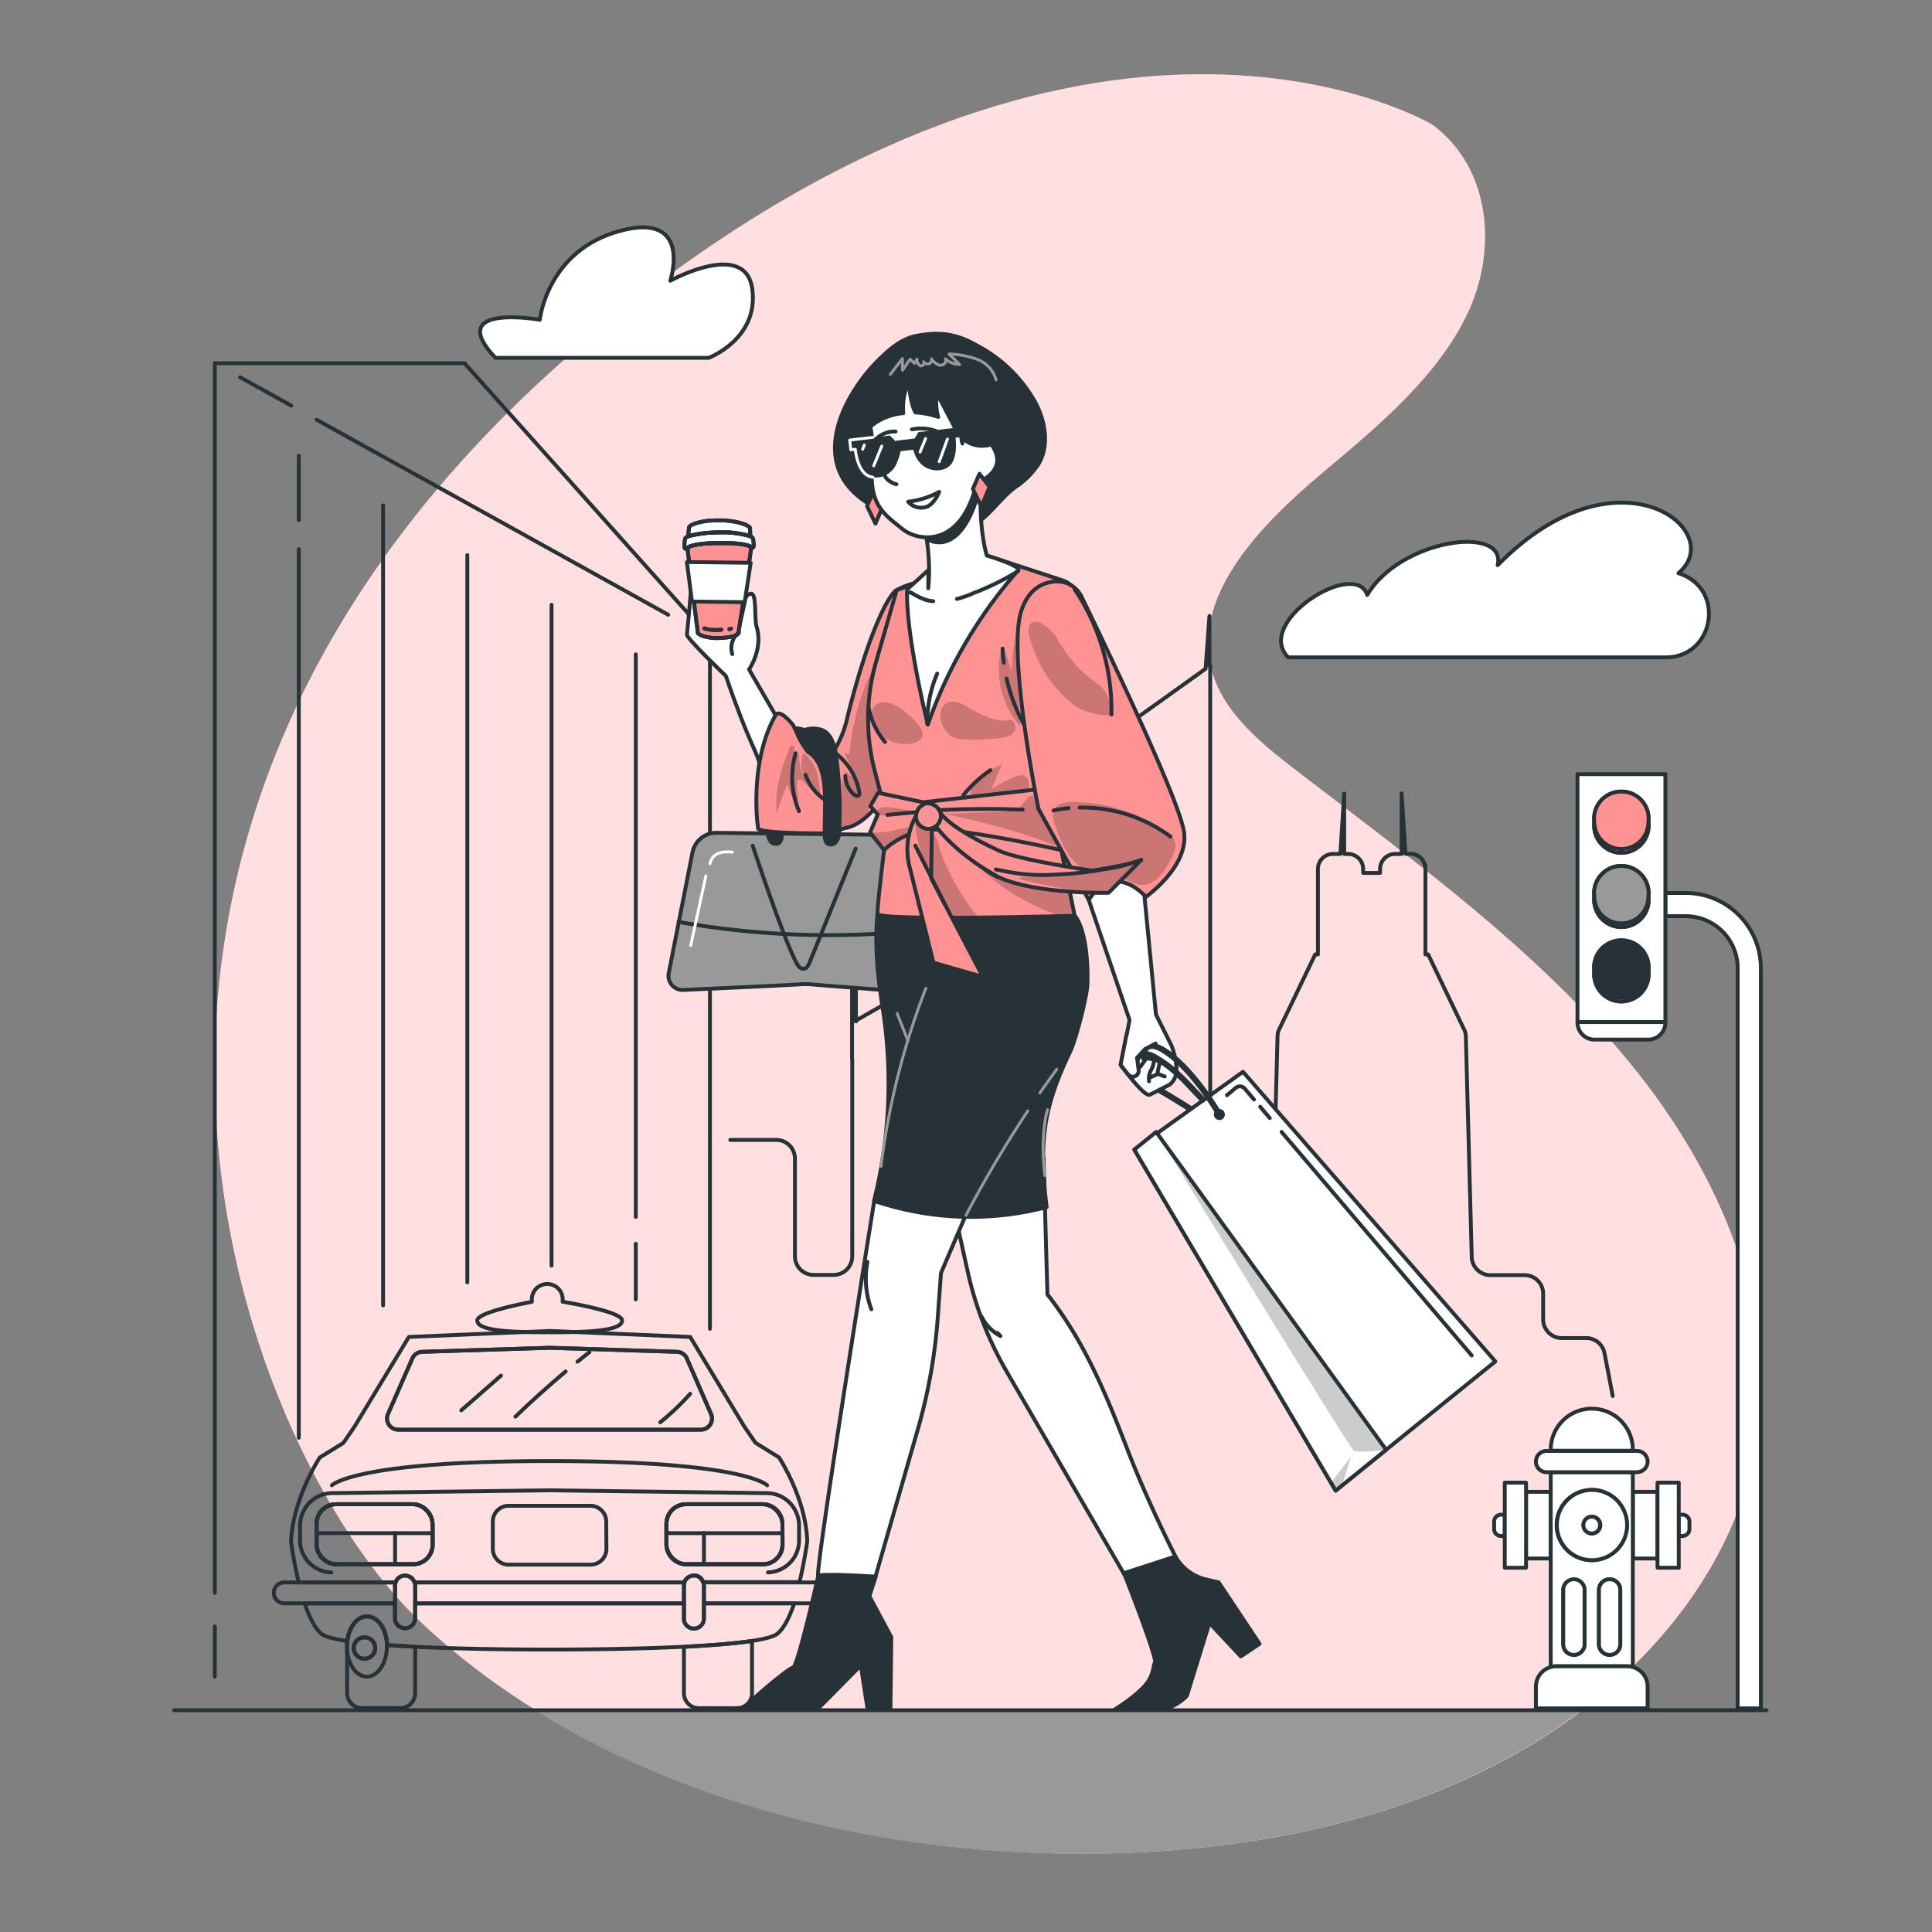 <svg xmlns="http://www.w3.org/2000/svg" xmlns:xlink="http://www.w3.org/1999/xlink" viewBox="0 0 500 500"><rect x="0" y="0" width="500" height="500" fill="#808080" stroke="none"/><defs><clipPath id="freepik--clip-path--inject-75"><path d="M214,215.67c-10.75.05-16.73-.44-17.73-1.12-.22-.15-2.48-17.25,4.41-29.4,1.11-2,4.65,2.61,4.65,2.61s.44,1.07,1.16,2.43a20.69,20.69,0,0,0,2.71,4,7.33,7.33,0,0,0,1.88,1.54C214.53,199.93,213.8,210.26,214,215.67Z" style="fill:#FF9292;stroke:#263238;stroke-linecap:round;stroke-linejoin:round"></path></clipPath><clipPath id="freepik--clip-path-2--inject-75"><path d="M245.85,167.93s-13.26,44.15-27.06,46.36c-.62.1-3.6,1.38-4.8,1.38-.19-5.41.54-15.74-2.92-19.95,1.59.88,3.37.66,5.08-1.95a28.23,28.23,0,0,0,3.23-8.45c5.74-22.94,10.92-31.7,12.62-32.59C249.28,143.71,245.85,167.93,245.85,167.93Z" style="fill:#FF9292;stroke:#263238;stroke-linecap:round;stroke-linejoin:round"></path></clipPath><clipPath id="freepik--clip-path-3--inject-75"><path d="M275,150.21l-19.58-6.43-23.38,9-5.3,18.46a53.72,53.72,0,0,0-.32,28.44l3.34,12.72s-2.88,22.28-2.63,24.14,51,.46,51,.46l-6.22-30.39s8.58-36.21,7.39-50.95A6.28,6.28,0,0,0,275,150.21Z" style="fill:#FF9292;stroke:#263238;stroke-linecap:round;stroke-linejoin:round"></path></clipPath><clipPath id="freepik--clip-path-4--inject-75"><path d="M227.23,205.17l-2,3.47,1.94,2.13-2,4.65,3.62,4.56a20.32,20.32,0,0,1,10.81-5.16c6.9-1.09,35.08,5.18,35.08,5.18l.09-7.95.11-8.49-36,4.06Z" style="fill:#FF9292;stroke:#263238;stroke-linecap:round;stroke-linejoin:round"></path></clipPath><clipPath id="freepik--clip-path-5--inject-75"><path d="M279.94,154.48a7,7,0,0,0-6.44-4c-3.23.09-7.23,1.58-9.21,7.69-3.64,11.27,4.45,51.13,4.45,51.13l13,23.55,13.59.17s12.18-8,11.13-17.41C305.58,207.61,285.67,166.25,279.94,154.48Z" style="fill:#FF9292;stroke:#263238;stroke-linecap:round;stroke-linejoin:round"></path></clipPath><clipPath id="freepik--clip-path-6--inject-75"><path d="M253.92,123.89s-.92,11.52,1.46,19.89c0,0,8.25,2.43,8.2,3.73h0a120.38,120.38,0,0,0-22.81,38.2l-.67,1.82s-5.77-23.36-5.34-35l5.52-5-.05,4.72a51.67,51.67,0,0,0-.59-13.77l-.32-1.5,7.3-6.16Z" style="fill:#fff;stroke:#263238;stroke-linecap:round;stroke-linejoin:round"></path></clipPath><clipPath id="freepik--clip-path-7--inject-75"><polygon points="345.67 385.77 358.73 375.2 299.21 292.95 293.56 297.52 345.67 385.77" style="fill:#fff;stroke:#263238;stroke-linecap:round;stroke-linejoin:round"></polygon></clipPath><clipPath id="freepik--clip-path-8--inject-75"><path d="M295.36,222.55l-8.46,8.5s-18.61.47-28.55-4.06c-1.21-.65-2.34-1.32-3.39-2-8.79-5.53-12.75-11.15-12.75-11.15l-1-2.21,1.67-2.3s.23,3.64,15.55,10.79c5.23,2.45,24.25,5.21,24.25,5.21C287.17,224.58,292.79,223.62,295.36,222.55Z" style="fill:#FF9292;stroke:#263238;stroke-linecap:round;stroke-linejoin:round"></path></clipPath><clipPath id="freepik--clip-path-9--inject-75"><path d="M238.81,208.31l-1.2,1.91a18.07,18.07,0,0,0-2.24,14l6.22,24.92,12.78,3.67L241,227.31l.19-15.67A3.74,3.74,0,0,0,238.81,208.31Z" style="fill:#FF9292;stroke:#263238;stroke-linecap:round;stroke-linejoin:round"></path></clipPath></defs><g id="freepik--background-simple--inject-75"><path d="M164,78.16C-4.34,209.53,61.71,375.39,109,419.89c43.16,40.64,107.63,59.74,170.36,59.83,38.18.06,77.1-6.65,109.87-24.15s58.74-46.69,65-80.32c6.56-35.31-8.9-71.54-32.62-100.4s-55.22-51.73-85.63-75.06c-9.13-7-18.63-14.65-22-25-6.42-19.71,11.65-38.49,28.4-52.54,14.5-12.17,29.55-24.71,37.35-41s6.26-37.69-9.06-49C370.64,32.21,287-17.74,164,78.16Z" style="fill:#FF9292"></path><g style="opacity:0.7"><path d="M164,78.16C-4.34,209.53,61.71,375.39,109,419.89c43.16,40.64,107.63,59.74,170.36,59.83,38.18.06,77.1-6.65,109.87-24.15s58.74-46.69,65-80.32c6.56-35.31-8.9-71.54-32.62-100.4s-55.22-51.73-85.63-75.06c-9.13-7-18.63-14.65-22-25-6.42-19.71,11.65-38.49,28.4-52.54,14.5-12.17,29.55-24.71,37.35-41s6.26-37.69-9.06-49C370.64,32.21,287-17.74,164,78.16Z" style="fill:#fff"></path></g></g><g id="freepik--Car--inject-75"><path d="M205.55,414.94c-1.17,3.44-2.63,6.49-4.4,7.9-.93.73-3.27,1.33-6.53,1.83-4.56.69-10.9,1.17-17.61,1.5-16.34.81-34.79.73-34.79.73s-18.45.08-34.77-.72c-2.51-.13-5-.28-7.29-.44a9.2,9.2,0,0,0-.15-1.51,8.55,8.55,0,0,0-.33-1.39,3.33,3.33,0,0,0-.23-.65,6.5,6.5,0,0,0-.25-.61q-.14-.29-.3-.57h0a6.6,6.6,0,0,0-.7-1,3.81,3.81,0,0,0-.39-.42,4.37,4.37,0,0,0-.86-.68,3.71,3.71,0,0,0-2-.58c-2.52,0-4.64,2.74-5.08,6.36h-.08c-3.26-.49-5.62-1.11-6.56-1.83-1.76-1.41-3.23-4.46-4.39-7.9h23.36v4a2.61,2.61,0,0,0,5.21,0v-4H177v4c0,.11,0,.22,0,.32a2.6,2.6,0,0,0,5.17-.32v-4Z" style="fill:none;stroke:#263238;stroke-linecap:round;stroke-linejoin:round"></path><path d="M107.45,426.18v12a3.88,3.88,0,0,1-3.88,3.87H93.7a3.87,3.87,0,0,1-3.87-3.87V424.67h.08c.44-3.62,2.56-6.36,5.08-6.36a3.71,3.71,0,0,1,2,.58,4.37,4.37,0,0,1,.86.68q.21.21.39.42a6.6,6.6,0,0,1,.7,1h0q.16.28.3.57a6.5,6.5,0,0,1,.25.61,3.33,3.33,0,0,1,.23.65,8.55,8.55,0,0,1,.33,1.39,9.2,9.2,0,0,1,.15,1.51C102.49,425.9,104.94,426.05,107.45,426.18Z" style="fill:none;stroke:#263238;stroke-linecap:round;stroke-linejoin:round"></path><path d="M194.62,424.67V438.2a3.87,3.87,0,0,1-3.87,3.87h-9.87A3.87,3.87,0,0,1,177,438.2v-12C183.72,425.84,190.06,425.36,194.62,424.67Z" style="fill:none;stroke:#263238;stroke-linecap:round;stroke-linejoin:round"></path><rect x="81.92" y="389.29" width="30.03" height="15.54" rx="5.06" style="fill:none;stroke:#263238;stroke-linecap:round;stroke-linejoin:round"></rect><rect x="81.92" y="389.29" width="30.03" height="15.54" rx="5.06" style="fill:none;stroke:#263238;stroke-linecap:round;stroke-linejoin:round"></rect><line x1="81.92" y1="396.78" x2="111.95" y2="396.78" style="fill:none;stroke:#263238;stroke-linecap:round;stroke-linejoin:round"></line><line x1="102.25" y1="396.78" x2="102.25" y2="404.83" style="fill:none;stroke:#263238;stroke-linecap:round;stroke-linejoin:round"></line><rect x="81.92" y="389.29" width="30.03" height="15.54" rx="5.06" style="fill:none;stroke:#263238;stroke-linecap:round;stroke-linejoin:round"></rect><path d="M107.45,410.35v8.58a2.61,2.61,0,0,1-5.21,0v-8.58a2.5,2.5,0,0,1,.15-.83,2.19,2.19,0,0,1,.37-.71,2.34,2.34,0,0,1,.25-.3,3.31,3.31,0,0,1,.3-.25,2.56,2.56,0,0,1,1.53-.51,2.59,2.59,0,0,1,1.84.76,2.72,2.72,0,0,1,.62,1h0A2.27,2.27,0,0,1,107.45,410.35Z" style="fill:none;stroke:#263238;stroke-linecap:round;stroke-linejoin:round"></path><path d="M102.39,409.52a2.5,2.5,0,0,0-.15.83v4.59H73.57a2.71,2.71,0,1,1,0-5.42Z" style="fill:none;stroke:#263238;stroke-linecap:round;stroke-linejoin:round"></path><path d="M100.15,425.74a10.73,10.73,0,0,0-.14-1.51,10.43,10.43,0,0,0-.33-1.39,3.33,3.33,0,0,0-.23-.65,6.5,6.5,0,0,0-.25-.61q-.14-.29-.3-.57h0a8.43,8.43,0,0,0-.7-1q-.18-.21-.39-.42a4.37,4.37,0,0,0-.86-.68,3.71,3.71,0,0,0-2-.58c-2.52,0-4.64,2.74-5.08,6.36h0a11.06,11.06,0,0,0-.08,1.42c0,4.31,2.31,7.8,5.16,7.8s5.17-3.49,5.17-7.8C100.16,426,100.16,425.86,100.15,425.74Zm-5.82,3.54a2.77,2.77,0,1,1,2.76-2.77A2.78,2.78,0,0,1,94.33,429.28Z" style="fill:none;stroke:#263238;stroke-linecap:round;stroke-linejoin:round"></path><path d="M97.1,426.51a2.77,2.77,0,1,1-2.77-2.77A2.77,2.77,0,0,1,97.1,426.51Z" style="fill:none;stroke:#263238;stroke-linecap:round;stroke-linejoin:round"></path><path d="M97.1,426.51a2.77,2.77,0,1,1-2.77-2.77A2.77,2.77,0,0,1,97.1,426.51Z" style="fill:none;stroke:#263238;stroke-linecap:round;stroke-linejoin:round"></path><path d="M201.6,377.17l-6.09-3.78-2.94-4.29L178.62,346l-36.4-1.55L105.81,346l-14,23.12-2.93,4.29-6.11,3.78s-7,10.6-7.45,21.81c0,0,.64,5,2,10.54h25a2.19,2.19,0,0,1,.37-.71,2.34,2.34,0,0,1,.25-.3,3.31,3.31,0,0,1,.3-.25,2.56,2.56,0,0,1,1.53-.51,2.59,2.59,0,0,1,1.84.76,2.72,2.72,0,0,1,.62,1h69.83a2.48,2.48,0,0,1,.62-1,2.6,2.6,0,0,1,1.83-.76l.35,0,.15,0h0a1.06,1.06,0,0,1,.19.06l.07,0h0a1.94,1.94,0,0,1,.36.15,1.3,1.3,0,0,1,.34.21l.31.26c.09.09.17.2.26.3a1.48,1.48,0,0,1,.17.28l.06.11c.05.09.09.21.14.31h25c1.33-5.52,2-10.54,2-10.54C208.6,387.77,201.6,377.17,201.6,377.17ZM100.41,365.94l6.3-14.37a2.85,2.85,0,0,1,2.55-1.72l33-1.05,32.94,1.05a2.88,2.88,0,0,1,2.56,1.72l6.3,14.37a2.89,2.89,0,0,1-2.65,4.06H103.06A2.89,2.89,0,0,1,100.41,365.94Zm-14.68,41a8.29,8.29,0,0,1-7-4.22,8.25,8.25,0,0,1-1.08-4.09v-3.74a8.3,8.3,0,0,1,1-4l.06-.12a8.32,8.32,0,0,1,7.19-4.35l56.33-.73,56.31.73a8.31,8.31,0,0,1,7.2,4.35l.06.12a8.29,8.29,0,0,1,1,4v3.74a8.45,8.45,0,0,1-1.06,4.09,8.36,8.36,0,0,1-7,4.22" style="fill:none;stroke:#263238;stroke-linecap:round;stroke-linejoin:round"></path><rect x="172.47" y="389.29" width="30.03" height="15.54" rx="5.06" style="fill:none;stroke:#263238;stroke-linecap:round;stroke-linejoin:round"></rect><rect x="172.47" y="389.29" width="30.03" height="15.54" rx="5.06" style="fill:none;stroke:#263238;stroke-linecap:round;stroke-linejoin:round"></rect><line x1="202.5" y1="396.78" x2="172.47" y2="396.78" style="fill:none;stroke:#263238;stroke-linecap:round;stroke-linejoin:round"></line><line x1="182.18" y1="396.78" x2="182.18" y2="404.83" style="fill:none;stroke:#263238;stroke-linecap:round;stroke-linejoin:round"></line><path d="M112,399.77a5.05,5.05,0,0,1-5,5.06H87a5.06,5.06,0,0,1-5.06-5.06v-5.42A5.07,5.07,0,0,1,87,389.29H106.9a5.06,5.06,0,0,1,5,5.06Zm44.94,1.08a4.08,4.08,0,0,1-4.08,4.08H131.62a4.08,4.08,0,0,1-4.08-4.08v-7.08a4.07,4.07,0,0,1,4.08-4.07h21.19a4.08,4.08,0,0,1,4.08,4.07Zm45.61-1.08a5.05,5.05,0,0,1-5.06,5.06H177.53a5.06,5.06,0,0,1-5.06-5.06v-5.42a5.07,5.07,0,0,1,5.06-5.06h19.91a5.06,5.06,0,0,1,5.06,5.06Z" style="fill:none;stroke:#263238;stroke-linecap:round;stroke-linejoin:round"></path><rect x="172.47" y="389.29" width="30.03" height="15.54" rx="5.06" style="fill:none;stroke:#263238;stroke-linecap:round;stroke-linejoin:round"></rect><path d="M181.37,370H103.06a2.89,2.89,0,0,1-2.65-4.05l6.3-14.37a2.86,2.86,0,0,1,2.55-1.73l33-1.05,32.95,1.05a2.87,2.87,0,0,1,2.56,1.73L184,366A2.89,2.89,0,0,1,181.37,370Z" style="fill:none;stroke:#263238;stroke-linecap:round;stroke-linejoin:round"></path><path d="M182.18,410.35v8.58a2.6,2.6,0,0,1-5.17.32c0-.1,0-.21,0-.32v-8.58a2.55,2.55,0,0,1,.14-.84,2.48,2.48,0,0,1,.62-1,2.6,2.6,0,0,1,1.83-.76l.35,0,.15,0h0a1.06,1.06,0,0,1,.19.06l.07,0h0a1.94,1.94,0,0,1,.36.15,2.69,2.69,0,0,1,.65.47c.09.09.17.2.26.3a1.48,1.48,0,0,1,.17.28l.06.11c.05.09.09.21.14.31h0A2.49,2.49,0,0,1,182.18,410.35Z" style="fill:none;stroke:#263238;stroke-linecap:round;stroke-linejoin:round"></path><path d="M177.13,409.51a2.55,2.55,0,0,0-.14.84v4.59H107.45v-4.59a2.27,2.27,0,0,0-.15-.83h69.83Z" style="fill:none;stroke:#263238;stroke-linecap:round;stroke-linejoin:round"></path><path d="M213.57,412.23a2.72,2.72,0,0,1-2.71,2.71H182.18v-4.59a2.49,2.49,0,0,0-.13-.83h28.81a2.71,2.71,0,0,1,2.71,2.71Z" style="fill:none;stroke:#263238;stroke-linecap:round;stroke-linejoin:round"></path><path d="M181.42,408.51a2.69,2.69,0,0,0-.65-.47A2.21,2.21,0,0,1,181.42,408.51Z" style="fill:none;stroke:#263238;stroke-linecap:round;stroke-linejoin:round"></path><path d="M85.89,384.4s5.49-6.28,56.33-6.28,56.32,6.28,56.32,6.28" style="fill:none;stroke:#263238;stroke-linecap:round;stroke-linejoin:round"></path><path d="M161,341.73c0,2.68-8.39,3.07-18.74,3.07s-18.75-.39-18.75-3.07c0-2.26,14.17-4.8,14.17-4.84a4,4,0,1,1,7.91,0S161,339.35,161,341.73Z" style="fill:none;stroke:#263238;stroke-linecap:round;stroke-linejoin:round"></path><path d="M119.38,365l10.28-9" style="fill:none;stroke:#263238;stroke-linecap:round;stroke-linejoin:round"></path><path d="M149.45,352.41c1-.83,2.05-1.65,3.09-2.47" style="fill:none;stroke:#263238;stroke-linecap:round;stroke-linejoin:round"></path><path d="M133.39,366.62q6.31-6.06,13-11.69" style="fill:none;stroke:#263238;stroke-linecap:round;stroke-linejoin:round"></path><path d="M170.87,368.08a64.28,64.28,0,0,0,7.75-7.37" style="fill:none;stroke:#263238;stroke-linecap:round;stroke-linejoin:round"></path></g><g id="freepik--City--inject-75"><line x1="55.59" y1="420.92" x2="55.59" y2="433.91" style="fill:none;stroke:#263238;stroke-linecap:round;stroke-linejoin:round"></line><polyline points="183.73 343.9 183.73 165.09 120.22 94 55.59 94 55.59 412.22" style="fill:none;stroke:#263238;stroke-linecap:round;stroke-linejoin:round"></polyline><line x1="75.37" y1="104.98" x2="62.13" y2="97.63" style="fill:none;stroke:#263238;stroke-linecap:round;stroke-linejoin:round"></line><line x1="172.94" y1="159.1" x2="81.92" y2="108.61" style="fill:none;stroke:#263238;stroke-linecap:round;stroke-linejoin:round"></line><line x1="99.14" y1="130.81" x2="99.14" y2="337.84" style="fill:none;stroke:#263238;stroke-linecap:round;stroke-linejoin:round"></line><line x1="120.94" y1="143.66" x2="120.94" y2="331.87" style="fill:none;stroke:#263238;stroke-linecap:round;stroke-linejoin:round"></line><line x1="142.74" y1="156.51" x2="142.74" y2="327.55" style="fill:none;stroke:#263238;stroke-linecap:round;stroke-linejoin:round"></line><line x1="164.54" y1="321.87" x2="164.54" y2="336.28" style="fill:none;stroke:#263238;stroke-linecap:round;stroke-linejoin:round"></line><line x1="164.54" y1="169.35" x2="164.54" y2="314.93" style="fill:none;stroke:#263238;stroke-linecap:round;stroke-linejoin:round"></line><line x1="77.33" y1="142.12" x2="77.33" y2="372.09" style="fill:none;stroke:#263238;stroke-linecap:round;stroke-linejoin:round"></line><line x1="77.33" y1="117.96" x2="77.33" y2="134.59" style="fill:none;stroke:#263238;stroke-linecap:round;stroke-linejoin:round"></line><path d="M189,295h11.9a4.85,4.85,0,0,1,4.83,4.83v25.3a4.82,4.82,0,0,0,4.82,4.82h5.19a4.82,4.82,0,0,0,4.82-4.82v-51h-.05V248.62h1v15.73a3.68,3.68,0,0,1,.3-.39l38.32-22c.81-.88,1.27,0,1.27-1.18V209.28l2.64-1.89L312,173.08l1-13.65v12.92l.2-.14v153A4.83,4.83,0,0,0,318,330h6.29a4.82,4.82,0,0,0,4.83-4.82l1.51-57.11a3.83,3.83,0,0,1,.38-1.59L340.38,247h.7V224.87A3.9,3.9,0,0,1,345,221h1.88l1-15.64V221h1a3.91,3.91,0,0,1,3.9,3.91v1h4.38v-1a3.91,3.91,0,0,1,3.91-3.91h1.66V205.32l1,15.64H365a3.91,3.91,0,0,1,3.9,3.91V247h.7l9.36,19.53a4,4,0,0,1,.39,1.59l1.53,57.05a4.83,4.83,0,0,0,4.83,4.83h8.84a4.82,4.82,0,0,1,4.82,4.82v6.65a4.82,4.82,0,0,0,4.82,4.82h6.31a4.81,4.81,0,0,1,4.76,4l2.11,11" style="fill:none;stroke:#263238;stroke-linecap:round;stroke-linejoin:round"></path></g><g id="freepik--Clouds--inject-75"><path d="M333.39,170.13h97.72c12.52,0,15.54-17.52,3.72-21.64l-.46-.15c13.08-10.9-15.61-33.87-46.78-2.06,2.43-10.61-25.28-6.78-33.76,7.7C350.82,144.47,324.4,161,333.39,170.13Z" style="fill:#fff;stroke:#263238;stroke-linecap:round;stroke-linejoin:round"></path><path d="M128.2,92.6h55.22s13-4.88,11.27-17.79-21.22-2.16-21.22-2.16,5.92-18-13-12.9-20.77,23-20.77,23S114.82,78.38,128.2,92.6Z" style="fill:#fff;stroke:#263238;stroke-linecap:round;stroke-linejoin:round"></path></g><g id="freepik--traffic-light--inject-75"><path d="M455.71,250.56V442.12h-6V250.56a13.48,13.48,0,0,0-13.46-13.46H431v-6h5.29A19.48,19.48,0,0,1,455.71,250.56Z" style="fill:#fff;stroke:#263238;stroke-linecap:round;stroke-linejoin:round"></path><path d="M408.25,200.35v64.16H431V200.35Zm4.37,50.92a8.1,8.1,0,0,1-.06-.86,7.05,7.05,0,0,1,14.1,0,8.1,8.1,0,0,1-.06.86,7.91,7.91,0,0,1,.06.85,7.05,7.05,0,0,1-14.1,0A7.91,7.91,0,0,1,412.62,251.27Zm0-19.25a8.28,8.28,0,0,1-.06-.86,7.05,7.05,0,0,1,14.1,0,8.28,8.28,0,0,1-.06.86,7.91,7.91,0,0,1,.06.85,7,7,0,0,1-14.1,0A7.91,7.91,0,0,1,412.62,232Zm0-19.26a7.91,7.91,0,0,1-.06-.85,7.05,7.05,0,0,1,14.1,0,7.91,7.91,0,0,1-.06.85,8.1,8.1,0,0,1,.06.86,7.05,7.05,0,0,1-14.1,0A8.1,8.1,0,0,1,412.62,212.76Z" style="fill:#fff;stroke:#263238;stroke-linecap:round;stroke-linejoin:round"></path><path d="M431,264.63a4.42,4.42,0,0,1-4.43,4.42H412.68a4.42,4.42,0,0,1-4.43-4.42v-.12H431Z" style="fill:#fff;stroke:#263238;stroke-linecap:round;stroke-linejoin:round"></path><path d="M419.61,219a7,7,0,0,0,7-6.19,8.1,8.1,0,0,1,.06.86,7.05,7.05,0,0,1-14.1,0,8.1,8.1,0,0,1,.06-.86A7,7,0,0,0,419.61,219Z" style="fill:#fff;stroke:#263238;stroke-linecap:round;stroke-linejoin:round"></path><path d="M419.61,204.86a7,7,0,0,1,7.05,7,7.91,7.91,0,0,1-.06.85,7,7,0,0,1-14,0,7.91,7.91,0,0,1-.06-.85A7,7,0,0,1,419.61,204.86Z" style="fill:#FF9292;stroke:#263238;stroke-linecap:round;stroke-linejoin:round"></path><path d="M419.61,238.21a7,7,0,0,0,7-6.19,7.91,7.91,0,0,1,.06.85,7,7,0,0,1-14.1,0,7.91,7.91,0,0,1,.06-.85A7,7,0,0,0,419.61,238.21Z" style="fill:#fff;stroke:#263238;stroke-linecap:round;stroke-linejoin:round"></path><path d="M419.61,224.11a7.05,7.05,0,0,1,7.05,7,8.28,8.28,0,0,1-.06.86,7,7,0,0,1-14,0,8.28,8.28,0,0,1-.06-.86A7.05,7.05,0,0,1,419.61,224.11Z" style="fill:#999;stroke:#263238;stroke-linecap:round;stroke-linejoin:round"></path><path d="M419.61,257.46a7,7,0,0,0,7-6.19,7.91,7.91,0,0,1,.06.85,7.05,7.05,0,0,1-14.1,0,7.91,7.91,0,0,1,.06-.85A7,7,0,0,0,419.61,257.46Z" style="fill:#fff;stroke:#263238;stroke-linecap:round;stroke-linejoin:round"></path><path d="M419.61,243.37a7,7,0,0,1,7.05,7,8.1,8.1,0,0,1-.06.86,7,7,0,0,1-14,0,8.1,8.1,0,0,1-.06-.86A7,7,0,0,1,419.61,243.37Z" style="fill:#263238;stroke:#263238;stroke-linecap:round;stroke-linejoin:round"></path></g><g id="freepik--fire-hydrant--inject-75"><path d="M435.44,392a1.78,1.78,0,0,1,1.78,1.78v1.95a1.78,1.78,0,0,1-1.78,1.78h-1V392Z" style="fill:#fff;stroke:#263238;stroke-linecap:round;stroke-linejoin:round"></path><path d="M388.45,392h1v5.51h-1a1.77,1.77,0,0,1-1.77-1.78v-1.95A1.78,1.78,0,0,1,388.45,392Z" style="fill:#fff;stroke:#263238;stroke-linecap:round;stroke-linejoin:round"></path><rect x="394.94" y="386.09" width="6.39" height="17.25" style="fill:#fff;stroke:#263238;stroke-linecap:round;stroke-linejoin:round"></rect><rect x="422.57" y="386.09" width="6.39" height="17.25" style="fill:#fff;stroke:#263238;stroke-linecap:round;stroke-linejoin:round"></rect><polygon points="428.96 383.7 434.46 383.7 434.46 391.96 434.46 397.47 434.46 405.73 428.96 405.73 428.96 403.34 428.96 386.09 428.96 383.7" style="fill:#fff;stroke:#263238;stroke-linecap:round;stroke-linejoin:round"></polygon><polygon points="389.43 383.7 394.94 383.7 394.94 386.09 394.94 403.34 394.94 405.73 389.43 405.73 389.43 397.47 389.43 391.96 389.43 383.7" style="fill:#fff;stroke:#263238;stroke-linecap:round;stroke-linejoin:round"></polygon><path d="M401.33,375.18a10.62,10.62,0,0,1,21.24,0v.27H401.33Z" style="fill:#fff;stroke:#263238;stroke-linecap:round;stroke-linejoin:round"></path><path d="M401.33,386.09v45.34a5.53,5.53,0,0,1,1.42-.2h18.39a5.67,5.67,0,0,1,1.43.2V381H401.33Zm12.48,25.37a2.76,2.76,0,0,1,2.76-2.75h0a2.75,2.75,0,0,1,2.75,2.75v14.23a2.76,2.76,0,0,1-5.51,0Zm-9.24,0a2.76,2.76,0,0,1,5.51,0v14.23a2.76,2.76,0,0,1-5.51,0Zm-1.71-16.78a9.09,9.09,0,1,1,9.09,9.09A9.08,9.08,0,0,1,402.86,394.68Z" style="fill:#fff;stroke:#263238;stroke-linecap:round;stroke-linejoin:round"></path><path d="M421.14,431.23a5.67,5.67,0,0,1,1.43.2,5.26,5.26,0,0,1,3.83,5.06v5.63H397.49v-5.63a5.26,5.26,0,0,1,3.84-5.06,5.53,5.53,0,0,1,1.42-.2Z" style="fill:#fff;stroke:#263238;stroke-linecap:round;stroke-linejoin:round"></path><path d="M412,403.77a9.09,9.09,0,1,0-9.09-9.09A9.09,9.09,0,0,0,412,403.77Zm0-11.25a2.17,2.17,0,1,1-2.17,2.16A2.16,2.16,0,0,1,412,392.52Z" style="fill:#fff;stroke:#263238;stroke-linecap:round;stroke-linejoin:round"></path><path d="M414.11,394.68a2.17,2.17,0,1,1-2.16-2.16A2.17,2.17,0,0,1,414.11,394.68Z" style="fill:#fff;stroke:#263238;stroke-linecap:round;stroke-linejoin:round"></path><path d="M400.24,381a2.75,2.75,0,0,1,0-5.5h23.41a2.75,2.75,0,0,1,2.75,2.75h0a2.75,2.75,0,0,1-2.75,2.75H400.24Z" style="fill:#fff;stroke:#263238;stroke-linecap:round;stroke-linejoin:round"></path><path d="M416.57,408.71h0a2.75,2.75,0,0,1,2.75,2.75v14.23a2.76,2.76,0,0,1-5.51,0V411.46A2.76,2.76,0,0,1,416.57,408.71Z" style="fill:#fff;stroke:#263238;stroke-linecap:round;stroke-linejoin:round"></path><path d="M407.32,408.71a2.75,2.75,0,0,1,2.76,2.75v14.23a2.76,2.76,0,0,1-5.51,0V411.46A2.75,2.75,0,0,1,407.32,408.71Z" style="fill:#fff;stroke:#263238;stroke-linecap:round;stroke-linejoin:round"></path></g><g id="freepik--Character--inject-75"><path d="M243.64,298.3l6.8,30.79a90.51,90.51,0,0,0,10.06,25.83l30.41,52.44,13.31-4.52S297,388.72,291.73,375c-5.56-14.39-11.09-27.84-20.66-40h0l-1-35.45Z" style="fill:#fff;stroke:#263238;stroke-linecap:round;stroke-linejoin:round"></path><path d="M226.18,311.22s-15.6,97.41-14.42,96.64,14.81.19,14.81.19l11-38.27a141.89,141.89,0,0,0,5.13-28.92l.82-11.37,13.24-31-23.39-.28C233.75,298.18,226.18,311.22,226.18,311.22Z" style="fill:#fff;stroke:#263238;stroke-linecap:round;stroke-linejoin:round"></path><path d="M208.58,252.15v.11a3.47,3.47,0,0,0-1.11-.16C207.77,252.1,208.14,252.11,208.58,252.15Z" style="fill:#FF9292;stroke:#263238;stroke-linecap:round;stroke-linejoin:round"></path><path d="M241.5,252.34a3.66,3.66,0,0,1-3.82,4.53c-8.78-.64-26.16-1.93-28.14-2.16a8.11,8.11,0,0,0-1,0,7.7,7.7,0,0,0-1.05,0c-2,.18-21.55,1.08-30.67,1.49a3.66,3.66,0,0,1-3.75-4.37l6.16-31.3a6.26,6.26,0,0,1,6.21-5l42.25.51a6.24,6.24,0,0,1,6,4.74Z" style="fill:#999;stroke:#263238;stroke-linecap:round;stroke-linejoin:round"></path><path d="M175.62,238.61l2.5.41a222.26,222.26,0,0,0,61.33,1.58h0" style="fill:none;stroke:#263238;stroke-linecap:round;stroke-linejoin:round"></path><path d="M194.79,218.86c4.34,13,10.48,30.31,12.17,31.49a1.73,1.73,0,0,0,1,.38c.79,0,1.25-.88,1.55-1.61q6-14.76,11.93-29.5" style="fill:none;stroke:#263238;stroke-linecap:round;stroke-linejoin:round"></path><path d="M183.73,223.53c.65-2.55,2.57-3.32,5.81-3" style="fill:none;stroke:#fff;stroke-linecap:round;stroke-linejoin:round;stroke-width:0.75px"></path><path d="M178.75,244.74q1.88-8.61,3.74-17.2c.06-.28.13-.56.19-.85" style="fill:none;stroke:#fff;stroke-linecap:round;stroke-linejoin:round;stroke-width:0.75px"></path><path d="M227.09,236.5c-.77,7.24,0,15.95,1.26,23.85a125.75,125.75,0,0,1-2.16,50.48h0l3.07.91a77.57,77.57,0,0,0,41.61.67h0c-1.95-16.47-1.1-25.27,6.08-40.22,1.56-3.26,4.45-14.59,4.5-17.76.23-14.15-3.33-17.47-3.33-17.47S229.32,215.56,227.09,236.5Z" style="fill:#263238;stroke:#263238;stroke-linecap:round;stroke-linejoin:round"></path><path d="M211.76,407.86s-5.36,23.72-6.53,23.71-14.17,11.13-12.6,10.76,18.71.24,18.71.24L222.78,431l1.81,11.73,5.85.07.23-19.11L225,413.09l1.62-5Z" style="fill:#263238;stroke:#263238;stroke-linecap:round;stroke-linejoin:round"></path><path d="M290.88,407.13s8.95,22.61,8,23.26c-.46.3-.12,3-2.45,5.7-2.68,3.13-8,6.36-8,6.36,13.25,3.28,18.75-3.63,18.75-3.63L313,420l8.11,8.67,4.87-3.24-10.59-15.92-3.25-.75a12.34,12.34,0,0,1-7.95-5.94h0Z" style="fill:#263238;stroke:#263238;stroke-linecap:round;stroke-linejoin:round"></path><path d="M204,190.79c-2.64,3.34-3.28,3.88-6.8,8.81-1.64-6.29-3.05-6.3-9.35-24.66,0,0-10.17-9.73-10.07-10.7.43-4.15,1.06-11.65,1.06-11.65l10.21-1,.33,13.19,2.27-4,1-4.56s.08-2.4,1.68-2.57.83,6.51,1.47,8.53c1.8,5.69-1.94,11.08-1.94,11.08Z" style="fill:#fff;stroke:#263238;stroke-linecap:round;stroke-linejoin:round"></path><path d="M194.32,142v.11c0,.08-.06.74-.1,1s-.1.76-.16,1.14-.14.93-.21,1.4c0,0,0,.09,0,.13-.05.38-.12.75-.17,1.14s-.1.77-.18,1.15-.09.59-.14.89c-.08.49-.13,1-.21,1.49s-.15,1-.23,1.49c-.06.34-.09.69-.14,1,0,.18-.22,1.37-.44,2.88-.48,3.09-1.16,7.52-1.16,7.52l0,.12v0l0,.19a.68.68,0,0,1-.19.42,2.83,2.83,0,0,1-.79.45,4,4,0,0,1-.83.24c-.32.08-.64.13-1,.18a14.86,14.86,0,0,1-2.21.18c-.46,0-.92,0-1.36,0-.24,0-.5,0-.74-.06l-.71-.12a8.33,8.33,0,0,1-1.47-.37,3.47,3.47,0,0,1-1.18-.6c-.05,0-.09-.08-.09-.15l-.18-1.34c0-.37-.09-.73-.14-1.1-.07-.55-.13-1.09-.2-1.64l-.15-1.15c-.06-.51-.13-1-.19-1.53,0-.34-.08-.67-.13-1,0-.1,0-.23,0-.38-.05-.41-.11-.93-.15-1.23s-.34-2.71-.53-4.32c-.1-.79-.18-1.41-.2-1.56-.06-.5-.13-1-.19-1.49s-.14-1.09-.2-1.63c0-.21-.05-.41-.08-.61-.07-.56-.15-1.11-.21-1.66,0-.35-.08-.7-.1-1.06a.41.41,0,0,1,0-.11.39.39,0,0,1,.1-.31l.08-.07a1.78,1.78,0,0,1,.45-.24,2.81,2.81,0,0,1,.49-.16,15.29,15.29,0,0,1,2.22-.44c.49-.06,1-.1,1.47-.14.68-.06,1.34-.09,2-.12.45,0,.9,0,1.35,0,.7,0,1.39,0,2.09,0l.84,0,.84.07,1,.07,1.28.17.47.08a9.94,9.94,0,0,1,1.35.37.26.26,0,0,1,.15.07.51.51,0,0,1,.13.12A.67.67,0,0,1,194.32,142Z" style="fill:#FF9292"></path><path d="M188.77,162.82a1.28,1.28,0,0,0,.42-.13" style="fill:#FF9292"></path><path d="M182.29,162.63a8.21,8.21,0,0,0,2.29.39,15.86,15.86,0,0,0,2.07-.05" style="fill:#FF9292"></path><path d="M195.08,141.29a.86.86,0,0,1-.13.29.88.88,0,0,1-.6.4h0a.67.67,0,0,0-.18-.47.4.4,0,0,0-.13-.13.35.35,0,0,0-.15-.07,9.92,9.92,0,0,0-1.35-.36l-.47-.08-1.28-.18c-.31,0-.64-.05-1-.08l-.84-.05-.84,0c-.7,0-1.39,0-2.09,0q-.67,0-1.35,0c-.67,0-1.34.06-2,.12-.49,0-1,.08-1.47.14a15.29,15.29,0,0,0-2.22.44,4,4,0,0,0-.49.17,1.74,1.74,0,0,0-.45.23.6.6,0,0,0-.08.08.39.39,0,0,0-.1.31.41.41,0,0,0,0,.11h-.07a.83.83,0,0,1-.57-.29h0a.8.8,0,0,1-.1-.43,10.71,10.71,0,0,1,.14-1.79.85.85,0,0,1,.11-.34,1.21,1.21,0,0,1,.67-.47,8.46,8.46,0,0,1,1-.29l1.26-.27c.71-.13,1.45-.22,2.17-.31.35,0,.7-.07,1-.08l1.13-.07c.46,0,.92,0,1.38-.05a4.51,4.51,0,0,0,.52,0c.32,0,.62,0,.94,0s.45,0,.67,0c.65,0,1.3.09,1.95.17s1.05.13,1.58.23l.9.17,1.12.27a3.3,3.3,0,0,1,.49.19l.32.14a.79.79,0,0,1,.43.6C195,139.83,195.06,141.08,195.08,141.29Z" style="fill:#FF9292"></path><path d="M194.21,138.67a.48.48,0,0,1,0,.12h-.05a3.3,3.3,0,0,0-.49-.19l-1.12-.27-.9-.17c-.53-.1-1.05-.17-1.58-.23s-1.3-.15-1.95-.17c-.22,0-.45,0-.67,0s-.62,0-.94,0a4.51,4.51,0,0,1-.52,0c-.46,0-.92.05-1.38.05l-1.13.07c-.34,0-.69,0-1,.08-.72.09-1.46.18-2.17.31l-1.26.27a8.46,8.46,0,0,0-1,.29h0a.81.81,0,0,1,.05-.31c.08-.61.14-1.35.23-2a.49.49,0,0,1,.21-.35,3,3,0,0,1,.64-.4,11.3,11.3,0,0,1,1.48-.52c.49-.12,1-.23,1.47-.32.29-.05.57-.09.86-.12l.63-.08c.18,0,.36,0,.53,0l.84-.06c.25,0,.51,0,.77,0,.48,0,1,0,1.43,0s1,.09,1.45.14l.81.11a7.69,7.69,0,0,1,1,.16,14.14,14.14,0,0,1,2.12.58,4.53,4.53,0,0,1,1.22.62.69.69,0,0,1,.33.45C194.1,137.3,194.14,138.05,194.21,138.67Z" style="fill:#FF9292"></path><path d="M194.32,142v.11c0,.08-.06.74-.1,1s-.1.76-.16,1.14-.14.93-.21,1.4c0,0,0,.09,0,.13-.05.38-.12.75-.17,1.14s-.1.77-.18,1.15-.09.59-.14.89c-.08.49-.13,1-.21,1.49s-.15,1-.23,1.49c-.06.34-.09.69-.14,1,0,.18-.22,1.37-.44,2.88-.48,3.09-1.16,7.52-1.16,7.52l0,.12v0l0,.19a.68.68,0,0,1-.19.42,2.83,2.83,0,0,1-.79.45,4,4,0,0,1-.83.24c-.32.08-.64.13-1,.18a14.86,14.86,0,0,1-2.21.18c-.46,0-.92,0-1.36,0-.24,0-.5,0-.74-.06l-.71-.12a8.33,8.33,0,0,1-1.47-.37,3.47,3.47,0,0,1-1.18-.6c-.05,0-.09-.08-.09-.15l-.18-1.34c0-.37-.09-.73-.14-1.1-.07-.55-.13-1.09-.2-1.64l-.15-1.15c-.06-.51-.13-1-.19-1.53,0-.34-.08-.67-.13-1,0-.1,0-.23,0-.38-.05-.41-.11-.93-.15-1.23s-.34-2.71-.53-4.32c-.1-.79-.18-1.41-.2-1.56-.06-.5-.13-1-.19-1.49s-.14-1.09-.2-1.63c0-.21-.05-.41-.08-.61-.07-.56-.15-1.11-.21-1.66,0-.35-.08-.7-.1-1.06a.41.41,0,0,1,0-.11.39.39,0,0,1,.1-.31l.08-.07a1.78,1.78,0,0,1,.45-.24,2.81,2.81,0,0,1,.49-.16,15.29,15.29,0,0,1,2.22-.44c.49-.06,1-.1,1.47-.14.68-.06,1.34-.09,2-.12.45,0,.9,0,1.35,0,.7,0,1.39,0,2.09,0l.84,0,.84.07,1,.07,1.28.17.47.08a9.94,9.94,0,0,1,1.35.37.26.26,0,0,1,.15.07.51.51,0,0,1,.13.12A.67.67,0,0,1,194.32,142Z" style="fill:#FF9292;stroke:#263238;stroke-linecap:round;stroke-linejoin:round"></path><path d="M188.77,162.82a1.28,1.28,0,0,0,.42-.13" style="fill:none;stroke:#263238;stroke-linecap:round;stroke-linejoin:round"></path><path d="M182.29,162.63a8.21,8.21,0,0,0,2.29.39,15.86,15.86,0,0,0,2.07-.05" style="fill:none;stroke:#263238;stroke-linecap:round;stroke-linejoin:round"></path><path d="M195.08,141.29a.86.86,0,0,1-.13.29.88.88,0,0,1-.6.4h0a.67.67,0,0,0-.18-.47.4.4,0,0,0-.13-.13.35.35,0,0,0-.15-.07,9.92,9.92,0,0,0-1.35-.36l-.47-.08-1.28-.18c-.31,0-.64-.05-1-.08l-.84-.05-.84,0c-.7,0-1.39,0-2.09,0q-.67,0-1.35,0c-.67,0-1.34.06-2,.12-.49,0-1,.08-1.47.14a15.29,15.29,0,0,0-2.22.44,4,4,0,0,0-.49.17,1.74,1.74,0,0,0-.45.23.6.6,0,0,0-.08.08.39.39,0,0,0-.1.31.41.41,0,0,0,0,.11h-.07a.83.83,0,0,1-.57-.29h0a.8.8,0,0,1-.1-.43,10.71,10.71,0,0,1,.14-1.79.85.85,0,0,1,.11-.34,1.21,1.21,0,0,1,.67-.47,8.46,8.46,0,0,1,1-.29l1.26-.27c.71-.13,1.45-.22,2.17-.31.35,0,.7-.07,1-.08l1.13-.07c.46,0,.92,0,1.38-.05a4.51,4.51,0,0,0,.52,0c.32,0,.62,0,.94,0s.45,0,.67,0c.65,0,1.3.09,1.95.17s1.05.13,1.58.23l.9.17,1.12.27a3.3,3.3,0,0,1,.49.19l.32.14a.79.79,0,0,1,.43.6C195,139.83,195.06,141.08,195.08,141.29Z" style="fill:#fff;stroke:#263238;stroke-linecap:round;stroke-linejoin:round"></path><path d="M194.21,138.67a.48.48,0,0,1,0,.12h-.05a3.3,3.3,0,0,0-.49-.19l-1.12-.27-.9-.17c-.53-.1-1.05-.17-1.58-.23s-1.3-.15-1.95-.17c-.22,0-.45,0-.67,0s-.62,0-.94,0a4.51,4.51,0,0,1-.52,0c-.46,0-.92.05-1.38.05l-1.13.07c-.34,0-.69,0-1,.08-.72.09-1.46.18-2.17.31l-1.26.27a8.46,8.46,0,0,0-1,.29h0a.81.81,0,0,1,.05-.31c.08-.61.14-1.35.23-2a.49.49,0,0,1,.21-.35,3,3,0,0,1,.64-.4,11.3,11.3,0,0,1,1.48-.52c.49-.12,1-.23,1.47-.32.29-.05.57-.09.86-.12l.63-.08c.18,0,.36,0,.53,0l.84-.06c.25,0,.51,0,.77,0,.48,0,1,0,1.43,0s1,.09,1.45.14l.81.11a7.69,7.69,0,0,1,1,.16,14.14,14.14,0,0,1,2.12.58,4.53,4.53,0,0,1,1.22.62.69.69,0,0,1,.33.45C194.1,137.3,194.14,138.05,194.21,138.67Z" style="fill:#fff;stroke:#263238;stroke-linecap:round;stroke-linejoin:round"></path><path d="M194.32,142v.11c0,.08-.06.74-.1,1s-.1.76-.16,1.14-.14.93-.21,1.4c0,0,0,.09,0,.13-.05.38-.12.75-.17,1.14s-.1.77-.18,1.15-.09.59-.14.89c-.08.49-.13,1-.21,1.49s-.15,1-.23,1.49c-.06.34-.09.69-.14,1,0,.18-.22,1.37-.44,2.88-.48,3.09-1.16,7.52-1.16,7.52l0,.12v0l0,.19a.68.68,0,0,1-.19.42,2.83,2.83,0,0,1-.79.45,4,4,0,0,1-.83.24c-.32.08-.64.13-1,.18a14.86,14.86,0,0,1-2.21.18c-.46,0-.92,0-1.36,0-.24,0-.5,0-.74-.06l-.71-.12a8.33,8.33,0,0,1-1.47-.37,3.47,3.47,0,0,1-1.18-.6c-.05,0-.09-.08-.09-.15l-.18-1.34c0-.37-.09-.73-.14-1.1-.07-.55-.13-1.09-.2-1.64l-.15-1.15c-.06-.51-.13-1-.19-1.53,0-.34-.08-.67-.13-1,0-.1,0-.23,0-.38-.05-.41-.11-.93-.15-1.23s-.34-2.71-.53-4.32c-.1-.79-.18-1.41-.2-1.56-.06-.5-.13-1-.19-1.49s-.14-1.09-.2-1.63c0-.21-.05-.41-.08-.61-.07-.56-.15-1.11-.21-1.66,0-.35-.08-.7-.1-1.06a.41.41,0,0,1,0-.11.39.39,0,0,1,.1-.31l.08-.07a1.78,1.78,0,0,1,.45-.24,2.81,2.81,0,0,1,.49-.16,15.29,15.29,0,0,1,2.22-.44c.49-.06,1-.1,1.47-.14.68-.06,1.34-.09,2-.12.45,0,.9,0,1.35,0,.7,0,1.39,0,2.09,0l.84,0,.84.07,1,.07,1.28.17.47.08a9.94,9.94,0,0,1,1.35.37.26.26,0,0,1,.15.07.51.51,0,0,1,.13.12A.67.67,0,0,1,194.32,142Z" style="fill:none;stroke:#263238;stroke-linecap:round;stroke-linejoin:round"></path><path d="M188.77,162.82a1.28,1.28,0,0,0,.42-.13" style="fill:none;stroke:#263238;stroke-linecap:round;stroke-linejoin:round"></path><path d="M182.29,162.63a8.21,8.21,0,0,0,2.29.39,15.86,15.86,0,0,0,2.07-.05" style="fill:none;stroke:#263238;stroke-linecap:round;stroke-linejoin:round"></path><path d="M195.08,141.29a.86.86,0,0,1-.13.29.88.88,0,0,1-.6.4h0a.67.67,0,0,0-.18-.47.4.4,0,0,0-.13-.13.35.35,0,0,0-.15-.07,9.92,9.92,0,0,0-1.35-.36l-.47-.08-1.28-.18c-.31,0-.64-.05-1-.08l-.84-.05-.84,0c-.7,0-1.39,0-2.09,0q-.67,0-1.35,0c-.67,0-1.34.06-2,.12-.49,0-1,.08-1.47.14a15.29,15.29,0,0,0-2.22.44,4,4,0,0,0-.49.17,1.74,1.74,0,0,0-.45.23.6.6,0,0,0-.08.08.39.39,0,0,0-.1.31.41.41,0,0,0,0,.11h-.07a.83.83,0,0,1-.57-.29h0a.8.8,0,0,1-.1-.43,10.71,10.71,0,0,1,.14-1.79.85.85,0,0,1,.11-.34,1.21,1.21,0,0,1,.67-.47,8.46,8.46,0,0,1,1-.29l1.26-.27c.71-.13,1.45-.22,2.17-.31.35,0,.7-.07,1-.08l1.13-.07c.46,0,.92,0,1.38-.05a4.51,4.51,0,0,0,.52,0c.32,0,.62,0,.94,0s.45,0,.67,0c.65,0,1.3.09,1.95.17s1.05.13,1.58.23l.9.17,1.12.27a3.3,3.3,0,0,1,.49.19l.32.14a.79.79,0,0,1,.43.6C195,139.83,195.06,141.08,195.08,141.29Z" style="fill:none;stroke:#263238;stroke-linecap:round;stroke-linejoin:round"></path><path d="M194.21,138.67a.48.48,0,0,1,0,.12h-.05a3.3,3.3,0,0,0-.49-.19l-1.12-.27-.9-.17c-.53-.1-1.05-.17-1.58-.23s-1.3-.15-1.95-.17c-.22,0-.45,0-.67,0s-.62,0-.94,0a4.51,4.51,0,0,1-.52,0c-.46,0-.92.05-1.38.05l-1.13.07c-.34,0-.69,0-1,.08-.72.09-1.46.18-2.17.31l-1.26.27a8.46,8.46,0,0,0-1,.29h0a.81.81,0,0,1,.05-.31c.08-.61.14-1.35.23-2a.49.49,0,0,1,.21-.35,3,3,0,0,1,.64-.4,11.3,11.3,0,0,1,1.48-.52c.49-.12,1-.23,1.47-.32.29-.05.57-.09.86-.12l.63-.08c.18,0,.36,0,.53,0l.84-.06c.25,0,.51,0,.77,0,.48,0,1,0,1.43,0s1,.09,1.45.14l.81.11a7.69,7.69,0,0,1,1,.16,14.14,14.14,0,0,1,2.12.58,4.53,4.53,0,0,1,1.22.62.69.69,0,0,1,.33.45C194.1,137.3,194.14,138.05,194.21,138.67Z" style="fill:none;stroke:#263238;stroke-linecap:round;stroke-linejoin:round"></path><polygon points="192.72 155.84 179.08 155.68 177.77 145.45 194.28 145.65 192.72 155.84" style="fill:#fff;stroke:#263238;stroke-linecap:round;stroke-linejoin:round"></polygon><path d="M191,163.77s0,0,0,.06a5.24,5.24,0,0,0-1.49,5.44" style="fill:none;stroke:#263238;stroke-linecap:round;stroke-linejoin:round"></path><path d="M198.64,214.44c0,.31,0,.62,0,.92a4.38,4.38,0,0,0,.61,2.14,1.68,1.68,0,0,0,2.53.52,3.08,3.08,0,0,0,.56-1.86c0-.16,0-.32,0-.47.32-5.9-.73-14.87,2.83-19.38a7.57,7.57,0,0,1,1.19-1.21,3.47,3.47,0,0,1,.73-.42,22.35,22.35,0,0,0,2.8-4.29c-1.06-2.09-4.77-2.26-6.54-1.44s-2.72,2.93-3.21,5.1c-.14.57-.24,1.15-.33,1.71A106.14,106.14,0,0,0,198.64,214.44Z" style="fill:#263238;stroke:#263238;stroke-linecap:round;stroke-linejoin:round"></path><path d="M214,215.67c-10.75.05-16.73-.44-17.73-1.12-.22-.15-2.48-17.25,4.41-29.4,1.11-2,4.65,2.61,4.65,2.61s.44,1.07,1.16,2.43a20.69,20.69,0,0,0,2.71,4,7.33,7.33,0,0,0,1.88,1.54C214.53,199.93,213.8,210.26,214,215.67Z" style="fill:#FF9292"></path><g style="clip-path:url(#freepik--clip-path--inject-75)"><path d="M204.64,192.68c-2.22,5.73-4.48,11.78-3.52,17.85a33.56,33.56,0,0,1,2.79-7.69,10.66,10.66,0,0,0,2.86,5.9c-.17-1.75-.35-3.5-.52-5.25-.07-.69.06-1.65.76-1.71a1.36,1.36,0,0,1,1,.55l4.31,4.43a28.73,28.73,0,0,0-.84-6.54,9.73,9.73,0,0,0-3.58-5.4,9,9,0,0,0,.4,6.85A13.43,13.43,0,0,1,206.8,195a5.18,5.18,0,0,0-1.59,3.06c.14-1.65.28-3.31.41-5l-.92,0,.22.94" style="opacity:0.2"></path></g><path d="M214,215.67c-10.75.05-16.73-.44-17.73-1.12-.22-.15-2.48-17.25,4.41-29.4,1.11-2,4.65,2.61,4.65,2.61s.44,1.07,1.16,2.43a20.69,20.69,0,0,0,2.71,4,7.33,7.33,0,0,0,1.88,1.54C214.53,199.93,213.8,210.26,214,215.67Z" style="fill:none;stroke:#263238;stroke-linecap:round;stroke-linejoin:round"></path><path d="M245.85,167.93s-13.26,44.15-27.06,46.36c-.62.1-3.6,1.38-4.8,1.38-.19-5.41.54-15.74-2.92-19.95,1.59.88,3.37.66,5.08-1.95a28.23,28.23,0,0,0,3.23-8.45c5.74-22.94,10.92-31.7,12.62-32.59C249.28,143.71,245.85,167.93,245.85,167.93Z" style="fill:#FF9292"></path><g style="clip-path:url(#freepik--clip-path-2--inject-75)"><path d="M219.81,195.17l-1.35-.44,3.4,7.41-3.22-2.58,1.35,6-2.16-4.09q0,6.42-.05,12.85a12.27,12.27,0,0,0,5.08-1.72c1.47-1,2.48-3,1.87-4.67,1.75-.21,2.88-2.1,2.93-3.86a13.92,13.92,0,0,0-1.3-5.09,37.56,37.56,0,0,1-2.2-14.82c.25-4.91,2.44-9.15,3.1-13.84A64.08,64.08,0,0,0,219.81,195.17Z" style="opacity:0.2"></path></g><path d="M245.85,167.93s-13.26,44.15-27.06,46.36c-.62.1-3.6,1.38-4.8,1.38-.19-5.41.54-15.74-2.92-19.95,1.59.88,3.37.66,5.08-1.95a28.23,28.23,0,0,0,3.23-8.45c5.74-22.94,10.92-31.7,12.62-32.59C249.28,143.71,245.85,167.93,245.85,167.93Z" style="fill:none;stroke:#263238;stroke-linecap:round;stroke-linejoin:round"></path><path d="M217.22,214.66c0,.31,0,.62-.06.92a4.45,4.45,0,0,1-.66,2.13,1.68,1.68,0,0,1-2.54.46,3.05,3.05,0,0,1-.52-1.88c0-.16,0-.31,0-.47-.18-5.9,1.08-14.85-2.37-19.44a7.17,7.17,0,0,0-1.16-1.24,3,3,0,0,0-.71-.43,23.38,23.38,0,0,1-2.71-4.36c1.12-2.07,4.83-2.14,6.58-1.28s2.64,3,3.09,5.17c.12.58.2,1.16.28,1.72A106.25,106.25,0,0,1,217.22,214.66Z" style="fill:#263238;stroke:#263238;stroke-linecap:round;stroke-linejoin:round"></path><path d="M275,150.21l-19.58-6.43-23.38,9-5.3,18.46a53.72,53.72,0,0,0-.32,28.44l3.34,12.72s-2.88,22.28-2.63,24.14,51,.46,51,.46l-6.22-30.39s8.58-36.21,7.39-50.95A6.28,6.28,0,0,0,275,150.21Z" style="fill:#FF9292"></path><g style="clip-path:url(#freepik--clip-path-3--inject-75)"><path d="M259.35,197.81l-2.85,6.5a37.43,37.43,0,0,1,6.39-3.36,3.09,3.09,0,0,1,1.85-.32,2.16,2.16,0,0,1,1.46,1.59,6.58,6.58,0,0,1,.08,2.26c0,.06-13.73,2.27-14.58,1.36C248.88,202.8,257.52,198.6,259.35,197.81Z" style="opacity:0.2"></path><path d="M263,164.72A24.17,24.17,0,0,0,262,174l-2.22-6.32h-.57a22.31,22.31,0,0,0,4.89,20.38q-.7-10.92-1.42-21.84l-.44,0" style="opacity:0.2"></path><path d="M232.24,182.78a20.32,20.32,0,0,1,5.57,5.06,3.55,3.55,0,0,1,1,1.94c.12,1.51-1.61,2.49-3.11,2.71a9.77,9.77,0,0,1-7.39-2C223.19,186.39,225.33,179.05,232.24,182.78Z" style="opacity:0.2"></path><path d="M250.07,182.78c8.46,5.27,11.78,3.44,11.78,3.44a3.67,3.67,0,0,1,1,1.94c.11,1.52-1.61,2.5-3.12,2.72-2.59.37-11.55,1.25-13.6-.38C241,186.39,243.4,178.62,250.07,182.78Z" style="opacity:0.2"></path><path d="M254.55,239l-8,0c-.75,0-2.66-4.53-3-5.21a33,33,0,0,1-2-6c-.82-3.6-1.62-8.68-.34-12.22,1.42.83,1.73,3.55,2.28,5A59.61,59.61,0,0,0,254.55,239Z" style="opacity:0.2"></path><path d="M277.44,238c1.08-1.63-.53-6.89-.53-6.89s-3.28-.82-5.19-1.21-3.89-.44-5.82-.76c-5.62-.91-13.73-4.65-17.32-9.23,4.24,4,8.18,8,13.17,11.1a61.45,61.45,0,0,0,7.77,4.13C270.26,235.42,277.11,238.46,277.44,238Z" style="opacity:0.2"></path></g><path d="M275,150.21l-19.58-6.43-23.38,9-5.3,18.46a53.72,53.72,0,0,0-.32,28.44l3.34,12.72s-2.88,22.28-2.63,24.14,51,.46,51,.46l-6.22-30.39s8.58-36.21,7.39-50.95A6.28,6.28,0,0,0,275,150.21Z" style="fill:none;stroke:#263238;stroke-linecap:round;stroke-linejoin:round"></path><path d="M227.23,205.17l-2,3.47,1.94,2.13-2,4.65,3.62,4.56a20.32,20.32,0,0,1,10.81-5.16c6.9-1.09,35.08,5.18,35.08,5.18l.09-7.95.11-8.49-36,4.06Z" style="fill:#FF9292"></path><g style="clip-path:url(#freepik--clip-path-4--inject-75)"><path d="M263.45,209.15a15.16,15.16,0,0,1-5.8,1l-13.26.46c10.14,2.18,22,5.12,31.46,9.42-.94-.43-2.94-3.58-3.37-4.53-.81-1.8-2.8-4.08-3.49-5.93-.39-1-.72-4-2.19-3.62C265.85,206.16,264.67,208.6,263.45,209.15Z" style="opacity:0.2"></path><path d="M237,209.79c-1.5.54-9.52-2.57-10.1.36C226.5,212.13,235.7,210.25,237,209.79Z" style="opacity:0.2"></path><path d="M225.33,215.46l2.95,3.07a1.44,1.44,0,0,0,1.83.46,9,9,0,0,0,3.66-1.54c.9-.75,1.92-2.3,1.43-3.41C231.86,214.77,228.83,215.67,225.33,215.46Z" style="opacity:0.2"></path></g><path d="M227.23,205.17l-2,3.47,1.94,2.13-2,4.65,3.62,4.56a20.32,20.32,0,0,1,10.81-5.16c6.9-1.09,35.08,5.18,35.08,5.18l.09-7.95.11-8.49-36,4.06Z" style="fill:none;stroke:#263238;stroke-linecap:round;stroke-linejoin:round"></path><path d="M279.94,154.48a7,7,0,0,0-6.44-4c-3.23.09-7.23,1.58-9.21,7.69-3.64,11.27,4.45,51.13,4.45,51.13l13,23.55,13.59.17s12.18-8,11.13-17.41C305.58,207.61,285.67,166.25,279.94,154.48Z" style="fill:#FF9292"></path><g style="clip-path:url(#freepik--clip-path-5--inject-75)"><path d="M277.69,207.55c-1.84,0-4,.3-4.87,1.93-.68,1.31-.2,2.9.3,4.29,1.67,4.68,3.86,9.9,8.53,11.61,2.55.94,5.43.61,8,1.49,2.11.72,4,2.24,6.26,2.13,3.7-.18,6-4.5,7.52-7.35,2-3.72.08-5.47-3.14-7.48A43.4,43.4,0,0,0,277.69,207.55Z" style="opacity:0.2"></path><path d="M278.48,182.8c1.85,1.34,7,2.84,9.16,2.11-.79-10.59-5.87-5.29-14.22-19.91-.87-1.51-4.61-5.44-6.69-3.61-1.6,1.41.63,6.28,1.27,7.89A30.63,30.63,0,0,0,278.48,182.8Z" style="opacity:0.2"></path></g><path d="M279.94,154.48a7,7,0,0,0-6.44-4c-3.23.09-7.23,1.58-9.21,7.69-3.64,11.27,4.45,51.13,4.45,51.13l13,23.55,13.59.17s12.18-8,11.13-17.41C305.58,207.61,285.67,166.25,279.94,154.48Z" style="fill:none;stroke:#263238;stroke-linecap:round;stroke-linejoin:round"></path><path d="M304.49,276.75a4.82,4.82,0,0,1-1.78,3.94s-3.67,1.9-5.13,2.61-7.54-7.7-7.54-7.7L292.33,264l-10.56-31.09c6.41-10.07,14.39-1.2,14.39-1.2l3,30.84,4,8A19.46,19.46,0,0,1,304.49,276.75Z" style="fill:#fff;stroke:#263238;stroke-linecap:round;stroke-linejoin:round"></path><path d="M237.07,86.94c-3.5.69-6.45,3.06-9,5.53a44.16,44.16,0,0,0-8.54,11.23c-3,5.59-4.71,12.38-2.32,18.25,1.73,4.22,5.41,7.42,9.48,9.48s10.32,4.8,14.77,5.84a15,15,0,0,0,5.94.57,14.06,14.06,0,0,0,4.39-1.83c4.4-2.48,6.9-6.94,11-9.95a21.06,21.06,0,0,0,6.1-6.16c2.67-4.74,1.65-10.8-.87-15.62a36.81,36.81,0,0,0-13.48-13.91C249.51,87.45,245.37,85.32,237.07,86.94Z" style="fill:#263238;stroke:#263238;stroke-linecap:round;stroke-linejoin:round"></path><path d="M253.92,123.89s-.92,11.52,1.46,19.89c0,0,8.25,2.43,8.2,3.73h0a120.38,120.38,0,0,0-22.81,38.2l-.67,1.82s-5.77-23.36-5.34-35l5.52-5-.05,4.72a51.67,51.67,0,0,0-.59-13.77l-.32-1.5,7.3-6.16Z" style="fill:#fff"></path><g style="clip-path:url(#freepik--clip-path-6--inject-75)"><path d="M239.85,139.54c8.4,4.15,12.92-8.57,13.69-14a26.47,26.47,0,0,1-.24-3.81l-7.09,5.64-6.83,5.4Z" style="fill:#263238;stroke:#263238;stroke-linecap:round;stroke-linejoin:round"></path></g><path d="M253.92,123.89s-.92,11.52,1.46,19.89c0,0,8.25,2.43,8.2,3.73h0a120.38,120.38,0,0,0-22.81,38.2l-.67,1.82s-5.77-23.36-5.34-35l5.52-5-.05,4.72a51.67,51.67,0,0,0-.59-13.77l-.32-1.5,7.3-6.16Z" style="fill:none;stroke:#263238;stroke-linecap:round;stroke-linejoin:round"></path><polygon points="226.1 127.06 224.39 130.96 226.56 135.52 228.72 130.45 226.1 127.06" style="fill:#FF9292;stroke:#263238;stroke-linecap:round;stroke-linejoin:round"></polygon><path d="M256.6,115s-6,2.25-9.42-4.2c-1.49-2.8-4.5-8.63-4.5-8.63-.91,2.26.13,5.73.13,5.73a22.62,22.62,0,0,0-5.9-1.16c-1.35-2.33-1.69-7.58-1.69-7.58-1.95,3.17-1.45,7.77-1.45,7.77a15.29,15.29,0,0,0-8.52,3.48c.48,2.07.63,5.28.38,12-.33,8.71,3.83,11.15,7.87,14.46S248.71,142,252.77,125c0,0,8.13-2.91,4.25-9.28Z" style="fill:#fff;stroke:#263238;stroke-linecap:round;stroke-linejoin:round"></path><path d="M236,111.11c5.89-1.08,9,2.08,9,2.08" style="fill:none;stroke:#263238;stroke-linecap:round;stroke-linejoin:round"></path><path d="M226.76,113.61a6.72,6.72,0,0,1,5-1.93" style="fill:none;stroke:#263238;stroke-linecap:round;stroke-linejoin:round"></path><path d="M240.19,131c1.83-1,2.87-3.7,2.87-3.7l-.38.2a21.82,21.82,0,0,1-7.64,2.34h0A4.38,4.38,0,0,0,240.19,131Z" style="fill:none;stroke:#263238;stroke-linecap:round;stroke-linejoin:round"></path><path d="M240.72,113.66c.56-.06,1.12.87,1.26,2.07s-.22,2.23-.77,2.3-1.12-.87-1.26-2.07S240.16,113.72,240.72,113.66Z" style="fill:#263238"></path><path d="M231,117c.14,1.18-.2,2.19-.75,2.25s-1.1-.85-1.23-2,.21-2.19.76-2.25S230.84,115.84,231,117Z" style="fill:#263238"></path><path d="M249.08,114.78s-.73-2.15.14-3.27" style="fill:none;stroke:#263238;stroke-linecap:round;stroke-linejoin:round"></path><path d="M232.55,115l-2.23-2.29-10.46,1.21.29,2.52,1.16-.14s.44,5.45,3.35,6.88S233.61,122.5,232.55,115Z" style="fill:#263238"></path><path d="M225.9,113.19l-6,.7.29,2.52,1.16-.14s.44,5.45,3.35,6.88a4.33,4.33,0,0,0,1.22.36" style="fill:none;stroke:#fff;stroke-linecap:round;stroke-linejoin:round;stroke-width:0.75px"></path><path d="M236.06,114.56l1.64-2.74,10.46-1.21.29,2.52-1.16.13s.82,5.4-1.69,7.46S236.74,122.14,236.06,114.56Z" style="fill:#263238"></path><rect x="232.22" y="114.26" width="4.85" height="1.84" transform="translate(-11.71 27.8) rotate(-6.62)" style="fill:#263238;stroke:#263238;stroke-linecap:round;stroke-linejoin:round"></rect><path d="M228.2,115.45l-2.09,5.1" style="fill:none;stroke:#fff;stroke-linecap:round;stroke-linejoin:round;stroke-width:0.75px"></path><path d="M239.54,113.49,238.11,117" style="fill:none;stroke:#fff;stroke-linecap:round;stroke-linejoin:round;stroke-width:0.75px"></path><path d="M245.2,113.63l-2.13,5.85" style="fill:none;stroke:#fff;stroke-linecap:round;stroke-linejoin:round;stroke-width:0.75px"></path><path d="M223.69,115.17c-.14.37-.29.74-.44,1.11" style="fill:none;stroke:#fff;stroke-linecap:round;stroke-linejoin:round;stroke-width:0.75px"></path><polygon points="386.99 352.34 345.67 385.77 293.56 297.52 321.68 277.38 386.99 352.34" style="fill:#fff;stroke:#263238;stroke-linecap:round;stroke-linejoin:round"></polygon><polygon points="345.67 385.77 358.73 375.2 299.21 292.95 293.56 297.52 345.67 385.77" style="fill:#fff"></polygon><g style="clip-path:url(#freepik--clip-path-7--inject-75)"><path d="M299.21,293s50.1,81.93,51.18,82.5,8.34-.25,8.34-.25Z" style="opacity:0.2"></path><polygon points="344.45 383.7 349.67 376.97 347.35 384.4 345.67 385.77 344.45 383.7" style="opacity:0.2"></polygon></g><polygon points="345.67 385.77 358.73 375.2 299.21 292.95 293.56 297.52 345.67 385.77" style="fill:none;stroke:#263238;stroke-linecap:round;stroke-linejoin:round"></polygon><path d="M316.2,287.76a.92.92,0,0,1,.05,1.3.91.91,0,0,1-1.3.05.92.92,0,1,1,1.25-1.35Z" style="fill:#fff;stroke:#263238;stroke-linecap:round;stroke-linejoin:round"></path><path d="M311.21,284.92c-4.29-4.36-6.81-7.72-12.06-10.85a6.61,6.61,0,0,0-2.3-1,2.21,2.21,0,0,0-2.11.67,2.34,2.34,0,0,0,0,2.46l-.5.23a2.79,2.79,0,0,1,.08-3,2.75,2.75,0,0,1,2.63-.87,7.08,7.08,0,0,1,2.49,1.06c5.29,3.15,7.85,6.55,12.17,10.93Z" style="fill:#fff;stroke:#263238;stroke-linecap:round;stroke-linejoin:round"></path><path d="M315.34,288.58c-3.22-5.55-9-13.37-14.36-16.56a6.67,6.67,0,0,0-2.29-1,2,2,0,0,0-2.12,3.14l-.5.23a2.81,2.81,0,0,1,.07-3,2.76,2.76,0,0,1,2.63-.87,7,7,0,0,1,2.49,1.06c5.41,3.23,11.3,11.15,14.55,16.75Z" style="fill:#fff;stroke:#263238;stroke-linecap:round;stroke-linejoin:round"></path><path d="M307.8,287.13c-.2-.18-6.67-4.14-7.71-4.68l.26-.49c1,.54,7.6,4.55,7.83,4.78Z" style="fill:#fff;stroke:#263238;stroke-linecap:round;stroke-linejoin:round"></path><line x1="331.68" y1="292.95" x2="380.88" y2="350.8" style="fill:none;stroke:#263238;stroke-linecap:round;stroke-linejoin:round"></line><line x1="326.14" y1="286.44" x2="328.62" y2="289.36" style="fill:none;stroke:#263238;stroke-linecap:round;stroke-linejoin:round"></line><path d="M317.54,283.44l2.29-1.92a1.65,1.65,0,0,1,2.3.2l2.4,2.83" style="fill:none;stroke:#263238;stroke-linecap:round;stroke-linejoin:round"></path><path d="M299.07,270.05l-2.75,1.47-2.06,2.22.42,3.17a1.54,1.54,0,0,1-.73,1.52h0a1.53,1.53,0,0,1-2-.37L290,275.6l1.57-8" style="fill:#fff;stroke:#263238;stroke-linecap:round;stroke-linejoin:round"></path><polyline points="297.35 278.97 299.49 278.02 300.19 274.71 297.62 274.02" style="fill:#fff;stroke:#263238;stroke-linecap:round;stroke-linejoin:round"></polyline><path d="M295.08,276.12l1.63-2.26,1.94.35a5.79,5.79,0,0,1-.84,2.88,4.94,4.94,0,0,0-.44,2.76" style="fill:#fff;stroke:#263238;stroke-linecap:round;stroke-linejoin:round"></path><path d="M299.88,278a14.46,14.46,0,0,0,1.55.58" style="fill:#fff;stroke:#263238;stroke-linecap:round;stroke-linejoin:round"></path><path d="M235.62,153.4c-.86-.86,2.9,2.15,5.91,2.19" style="fill:#fff;stroke:#263238;stroke-linecap:round;stroke-linejoin:round"></path><path d="M247.65,155a24.67,24.67,0,0,0,4.3-1.51,66.88,66.88,0,0,0,11.6-5.73" style="fill:#fff;stroke:#263238;stroke-linecap:round;stroke-linejoin:round"></path><path d="M295.36,222.55l-8.46,8.5s-18.61.47-28.55-4.06c-1.21-.65-2.34-1.32-3.39-2-8.79-5.53-12.75-11.15-12.75-11.15l-1-2.21,1.67-2.3s.23,3.64,15.55,10.79c5.23,2.45,24.25,5.21,24.25,5.21C287.17,224.58,292.79,223.62,295.36,222.55Z" style="fill:#FF9292"></path><g style="clip-path:url(#freepik--clip-path-8--inject-75)"><g style="opacity:0.2"><path d="M263.76,227.46a156.28,156.28,0,0,0,17.18,3.42,10,10,0,0,0,5.26-.11,9,9,0,0,0,2.22-1.4,43.74,43.74,0,0,0,6.18-5.91,66,66,0,0,1-10.35,2,179.62,179.62,0,0,1-20.19,1.56Z"></path></g></g><path d="M295.36,222.55l-8.46,8.5s-18.61.47-28.55-4.06c-1.21-.65-2.34-1.32-3.39-2-8.79-5.53-12.75-11.15-12.75-11.15l-1-2.21,1.67-2.3s.23,3.64,15.55,10.79c5.23,2.45,24.25,5.21,24.25,5.21C287.17,224.58,292.79,223.62,295.36,222.55Z" style="fill:none;stroke:#263238;stroke-linecap:round;stroke-linejoin:round"></path><path d="M238.81,208.31l-1.2,1.91a18.07,18.07,0,0,0-2.24,14l6.22,24.92,12.78,3.67L241,227.31l.19-15.67A3.74,3.74,0,0,0,238.81,208.31Z" style="fill:#FF9292"></path><g style="clip-path:url(#freepik--clip-path-9--inject-75)"><path d="M240.74,225.11l-.12-10.67c0,1.15-3.59-1.05-3.89-1.56C237.54,217.4,237.74,221.31,240.74,225.11Z" style="opacity:0.2"></path></g><path d="M238.81,208.31l-1.2,1.91a18.07,18.07,0,0,0-2.24,14l6.22,24.92,12.78,3.67L241,227.31l.19-15.67A3.74,3.74,0,0,0,238.81,208.31Z" style="fill:none;stroke:#263238;stroke-linecap:round;stroke-linejoin:round"></path><path d="M238.81,208.31a3.44,3.44,0,0,0-1.69,3.64,3.36,3.36,0,0,0,3,2.59,3.41,3.41,0,0,0,3.38-3.6,3.54,3.54,0,0,0-4-3Z" style="fill:#FF9292;stroke:#263238;stroke-linecap:round;stroke-linejoin:round"></path><path d="M236.89,218.85l2,4c1.41,2.82,5.71,11.32,5.71,11.32" style="fill:#FF9292;stroke:#263238;stroke-linecap:round;stroke-linejoin:round"></path><path d="M258.35,227a15.85,15.85,0,0,1-3.39-2C256,225.67,257.14,226.34,258.35,227Z" style="fill:#FF9292;stroke:#263238;stroke-linecap:round;stroke-linejoin:round"></path><path d="M257.73,225c9.14,2.06,13.61,1.4,18.19,1.19A89,89,0,0,0,286,224.91a41.09,41.09,0,0,0,9.33-2.36" style="fill:none;stroke:#263238;stroke-linecap:round;stroke-linejoin:round"></path><path d="M230.42,96.87l3.13-4.05,0,3,2-2.86,1.1,1.08.65-1.09a1.88,1.88,0,0,0,.8,1.68c.59.29,1.42-.54.94-1a1.14,1.14,0,0,0,1.37.52,1.13,1.13,0,0,0,.68-1.29,3.65,3.65,0,0,0,2.13,1.67c.92.14,1.95-.9,1.44-1.67a5.53,5.53,0,0,0,3.68,1.47l-2.74-2.71A23.3,23.3,0,0,1,252.9,93a7.86,7.86,0,0,1,4.88,5.31" style="fill:none;stroke:#999;stroke-linecap:round;stroke-linejoin:round;stroke-width:0.75px"></path><path d="M269.12,282.84q2.14-3.07,4.36-6.12" style="fill:none;stroke:#999;stroke-linecap:round;stroke-linejoin:round;stroke-width:0.75px"></path><path d="M250,314.5a303.65,303.65,0,0,1,16-27" style="fill:none;stroke:#999;stroke-linecap:round;stroke-linejoin:round;stroke-width:0.75px"></path><path d="M239.61,255.78A192.27,192.27,0,0,0,228,301.86" style="fill:none;stroke:#999;stroke-linecap:round;stroke-linejoin:round;stroke-width:0.75px"></path><path d="M271.11,287.17s-2,5.78-.73,17.05" style="fill:none;stroke:#999;stroke-linecap:round;stroke-linejoin:round;stroke-width:0.75px"></path><path d="M232.19,262.31c1.87,4.71.94,2.36,2.8,7.07" style="fill:none;stroke:#999;stroke-linecap:round;stroke-linejoin:round;stroke-width:0.75px"></path><path d="M205.91,194.93a22.49,22.49,0,0,0,.87,15" style="fill:none;stroke:#263238;stroke-linecap:round;stroke-linejoin:round"></path><path d="M208.46,200.52a13.29,13.29,0,0,0,4.78,6.32" style="fill:none;stroke:#263238;stroke-linecap:round;stroke-linejoin:round"></path><path d="M216.05,194.79A16.37,16.37,0,0,1,222.38,205a1,1,0,0,1-.08.78c-.31.39-.94.13-1.31-.19a6.51,6.51,0,0,1-2.23-4.8" style="fill:none;stroke:#263238;stroke-linecap:round;stroke-linejoin:round"></path><path d="M224.77,183a19.64,19.64,0,0,0,4.26,9" style="fill:none;stroke:#263238;stroke-linecap:round;stroke-linejoin:round"></path><path d="M260.51,175.61a44.52,44.52,0,0,0,4.39,11.64" style="fill:none;stroke:#263238;stroke-linecap:round;stroke-linejoin:round"></path><path d="M259.47,167.85c0,1.22.16,2.44.31,3.65" style="fill:none;stroke:#263238;stroke-linecap:round;stroke-linejoin:round"></path><path d="M249.31,205.78a33.47,33.47,0,0,1,7-6.46" style="fill:none;stroke:#263238;stroke-linecap:round;stroke-linejoin:round"></path><path d="M229.64,210.89l7-.67" style="fill:none;stroke:#263238;stroke-linecap:round;stroke-linejoin:round"></path><path d="M243.56,209.63c7-.34,14.09-.37,21.13-.1" style="fill:none;stroke:#263238;stroke-linecap:round;stroke-linejoin:round"></path><path d="M278.14,152.56a56,56,0,0,1,9.5,32.35" style="fill:none;stroke:#263238;stroke-linecap:round;stroke-linejoin:round"></path><path d="M279.4,209a38.25,38.25,0,0,1,23.53,7.52" style="fill:none;stroke:#263238;stroke-linecap:round;stroke-linejoin:round"></path><path d="M272.63,209.74a34.85,34.85,0,0,1,3.93-.6" style="fill:none;stroke:#263238;stroke-linecap:round;stroke-linejoin:round"></path><path d="M242.55,174.32a32.19,32.19,0,0,0-2.59,13" style="fill:none;stroke:#263238;stroke-linecap:round;stroke-linejoin:round"></path><path d="M254,340.68a11.3,11.3,0,0,0,4.92,5.08l-.81-.82" style="fill:none;stroke:#263238;stroke-linecap:round;stroke-linejoin:round"></path><path d="M224.5,326.57a22.69,22.69,0,0,0,1,12.27" style="fill:none;stroke:#263238;stroke-linecap:round;stroke-linejoin:round"></path><polygon points="253.49 122.62 251.78 126.53 253.95 131.09 256.1 126.02 253.49 122.62" style="fill:#FF9292;stroke:#263238;stroke-linecap:round;stroke-linejoin:round"></polygon><path d="M232,125.32c-.77-.1-2.95-1.16-3.11-2.65,0-.44.28-.84.76-1.19a6.8,6.8,0,0,0,2.94-5.89c0-.17,0-.26,0-.26" style="fill:none;stroke:#263238;stroke-linecap:round;stroke-linejoin:round"></path></g><g id="freepik--Floor--inject-75"><path d="M409.27,442.6a149.79,149.79,0,0,1-20.24,13c-32.76,17.5-71.69,24.2-109.87,24.15-49.6-.07-100.28-12-140.66-37.12Z" style="fill:#999"></path><line x1="45.04" y1="442.6" x2="457.18" y2="442.6" style="fill:none;stroke:#263238;stroke-linecap:round;stroke-linejoin:round"></line></g></svg>